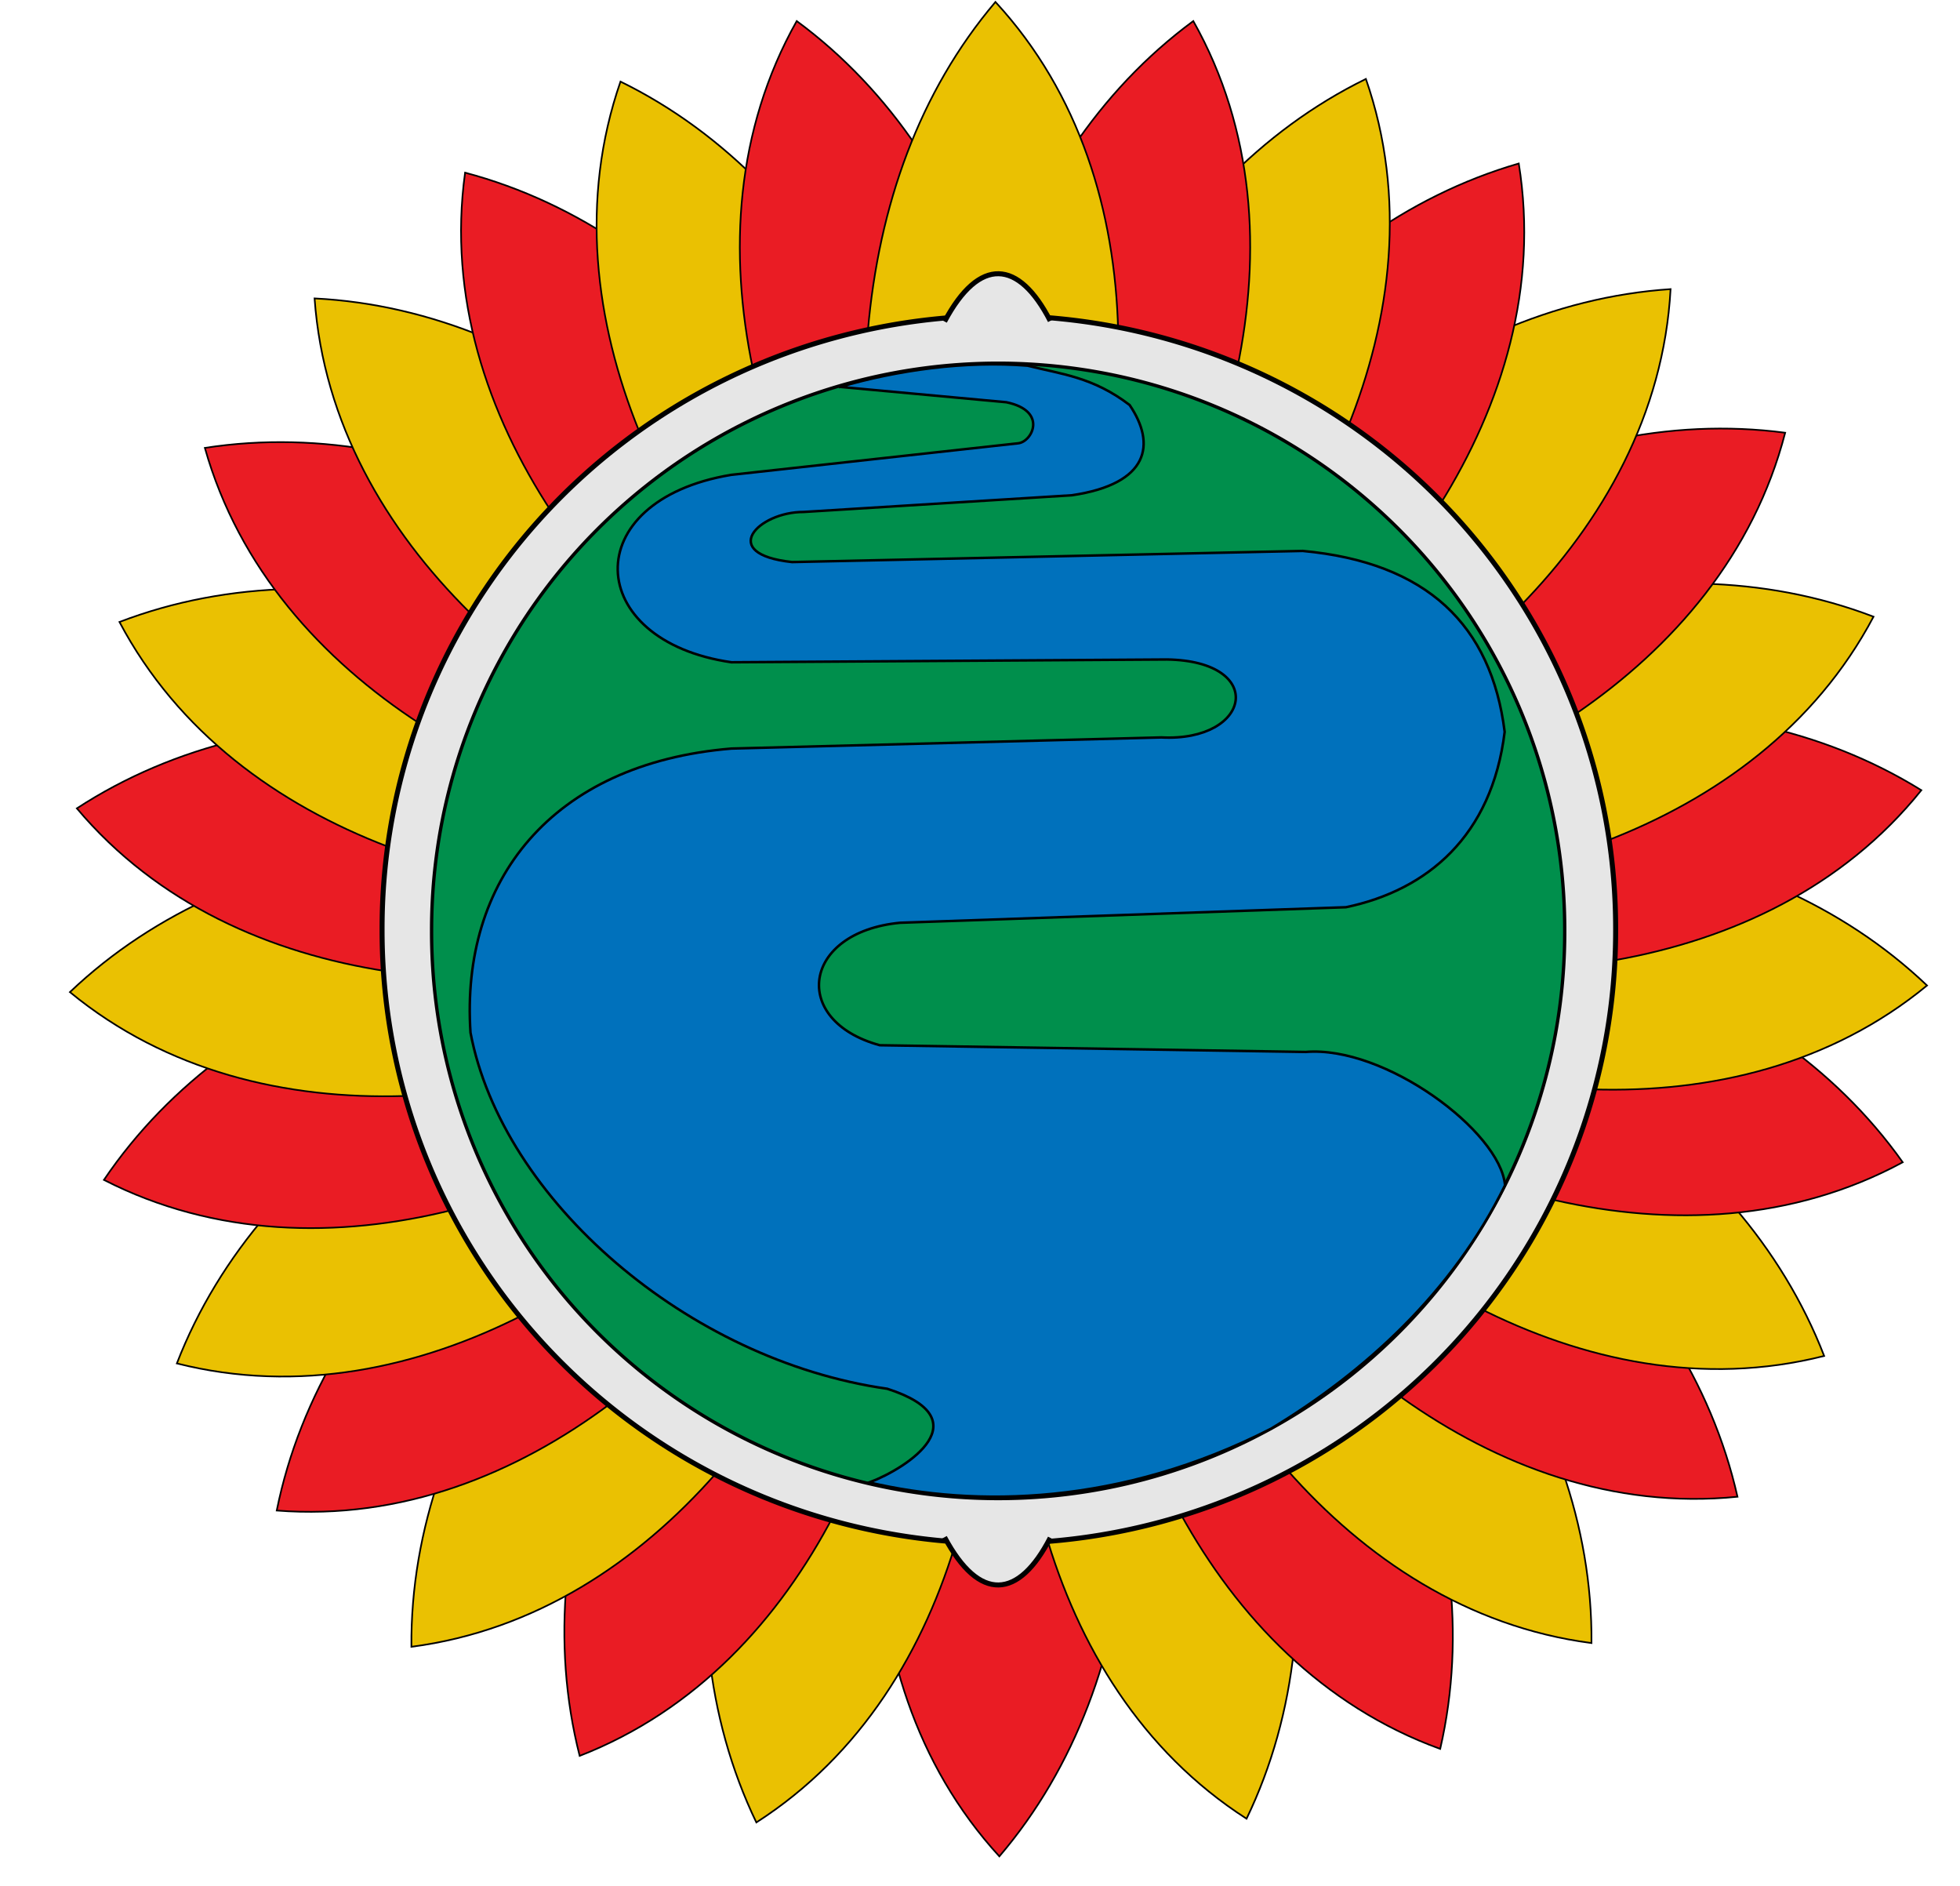 <svg height="1130.876" width="1175.375" xmlns="http://www.w3.org/2000/svg"><g stroke="#000"><g fill-rule="evenodd" transform="translate(224.608 186.386)"><path d="m301.718 729.49c1.65 70.94 22.277 141.81 72.967 197.076 45.733-53.566 70.389-121.725 77.135-197.318z" fill="#ea1c24"/><path d="m402.106 732.039c19.688 68.173 57.708 131.439 120.817 171.949 30.559-63.458 37.016-135.651 24.259-210.466z" fill="#eac102"/><path d="m483.292 721.057c34.236 62.154 85.27 115.479 155.758 141.076 15.814-68.635 6.194-140.475-22.746-210.635z" fill="#ea1c24"/><path d="m547.139 694.723c46.897 53.253 108.278 94.245 182.639 103.952.558-70.431-24.409-138.476-67.871-200.693z" fill="#eac102"/><path d="m615.792 651.398c57.806 41.154 126.919 67.066 201.534 59.557-15.52-68.702-55.348-129.26-111.854-179.925z" fill="#ea1c24"/><path d="m661.21 597.232c63.224 32.218 135.392 47.699 208.096 29.313-25.442-65.677-73.732-119.729-137.066-161.546z" fill="#eac102"/><path d="m707.495 533.09c69.198 15.712 142.959 13.004 208.924-22.667-40.786-57.422-100.867-97.966-172.528-122.956z" fill="#ea1c24"/><path d="m730.289 466.731c70.927 2.16 142.801-14.633 200.709-62.283-51.034-48.542-117.771-76.822-192.893-87.616z" fill="#eac102"/><path d="m743.799 389.273c69.877-12.349 136.817-43.446 183.79-101.904-59.86-37.115-130.962-51.191-206.707-46.439z" fill="#ea1c24"/><path d="m737.688 318.132c66.285-25.33 126.142-68.516 161.223-134.797-65.795-25.135-138.275-25.522-211.758-6.543zm-387.913 416.147c-19.688 68.173-57.708 131.439-120.817 171.949-30.559-63.458-37.016-135.651-24.259-210.466z" fill="#eac102"/><path d="m275.516 721.735c-32.814 62.916-82.623 117.387-152.511 144.581-17.37-68.257-9.386-140.298 17.951-211.097z" fill="#ea1c24"/><path d="m204.741 696.963c-46.897 53.253-108.278 94.245-182.639 103.952-.558-70.431 24.409-138.476 67.871-200.693z" fill="#eac102"/><path d="m141.467 655.106c-56.856 42.458-125.361 69.934-200.128 64.123 13.954-69.037 52.395-130.485 107.735-182.421z" fill="#ea1c24"/><path d="m89.551 601.711c-63.224 32.218-135.392 47.699-208.096 29.313 25.442-65.677 73.732-119.729 137.066-161.546z" fill="#eac102"/><path d="m47.098 538.913c-68.823 17.281-142.626 16.25-209.386-17.912 39.47-58.335 98.614-100.234 169.689-126.846z" fill="#ea1c24"/><path d="m18.028 470.69c-70.927 2.16-142.801-14.633-200.709-62.283 51.034-48.542 117.771-76.822 192.893-87.616z" fill="#eac102"/><path d="m7.534 395.959c-70.139-10.757-137.769-40.324-186.059-97.699 59.001-38.466 129.764-54.155 205.598-51.126z" fill="#ea1c24"/><path d="m8.255 321.299c-66.285-25.33-126.142-68.516-161.223-134.797 65.795-25.135 138.275-25.522 211.758-6.543z" fill="#eac102"/><path d="m27.596 247.761c-59.495-38.673-108.96-93.457-129.353-165.622 69.604-10.772 140.553 4.057 208.418 38.031z" fill="#ea1c24"/><path d="m57.169 180.907c-50.432-49.919-87.779-113.583-93.138-188.384 70.344 3.545 136.82 32.433 196.4 79.444z" fill="#eac102"/><path d="m720.373 241.57c58.6-40.016 106.807-95.909 125.555-168.52-69.831-9.186-140.424 7.251-207.499 42.759z" fill="#ea1c24"/><path d="m687.161 176.838c49.608-50.738 85.908-115.005 90.042-189.883-70.276 4.696-136.27 34.668-195.073 82.648z" fill="#eac102"/><path d="m638.768 116.372c37.623-60.165 59.355-130.703 47.396-204.736-67.65 19.602-125.718 62.981-172.912 122.417z" fill="#ea1c24"/><path d="m583.225 70.791c26.648-65.766 35.85-139 11.265-209.848-63.24 31.009-112.928 83.778-149.129 150.482z" fill="#eac102"/><path d="m106.335 120.74c-38.981-59.294-62.31-129.32-52.038-203.606 68.078 18.059 127.117 60.107 175.65 118.454z" fill="#ea1c24"/><path d="m158.759 72.375c-26.648-65.766-35.85-139-11.265-209.848 63.24 31.009 112.928 83.778 149.129 150.482z" fill="#eac102"/><path d="m517.286 34.728c14.506-69.461 10.515-143.163-26.298-208.498-56.704 41.778-96.197 102.556-119.936 174.641z" fill="#ea1c24"/><path d="m226.872 34.728c-14.506-69.461-10.515-143.163 26.298-208.498 56.704 41.778 96.197 102.556 119.936 174.641z" fill="#ea1c24"/><path d="m445.907 11.635c-1.866-70.935-22.708-141.741-73.566-196.853-45.57 53.705-70.018 121.938-76.534 197.552l150.101-.699z" fill="#eac102"/></g><path d="m737.143 386.947a354.286 354.286 0 1 1 -708.571 0 354.286 354.286 0 1 1 708.571 0z" fill="#e6e6e6" stroke-width="2.875" transform="matrix(1.044 0 0 1.037 199.294 156.019)"/><path d="m737.143 386.947a354.286 354.286 0 1 1 -708.571 0 354.286 354.286 0 1 1 708.571 0z" fill="#008f4c" stroke-width="2.086" transform="matrix(.959 0 0 .959 231.415 187.009)"/><g fill-rule="evenodd" transform="translate(224.608 186.386)"><path d="m405.198 6.002c-18.904-36.73-42.459-38.787-63.358.368m63.358 729.203c-18.904 36.73-42.459 38.787-63.358-.368" fill="#e6e6e6" stroke-width="3"/><path d="m279.158 45.558 99.708 9.207c24.986 5.17 15.56 23.659 7.182 24.605l-172.279 18.943c-92.734 15.515-88.515 99.553.257 112.35l261.254-1.669c60.035.983 50.639 49.53-3.46 46.726l-257.794 6.675c-108.305 8.95-162.535 79.654-156.485 170.322 19.008 100.294 130.354 196.531 249.913 213.498 56.503 18.153 12.685 47.277-10.749 56.175 63.522 14.86 150.835 13.917 240.96-32.272 56.14-33.9 108.728-81.6 140.266-145.92-2.832-32.313-72.144-83.889-119.604-79.906l-255.35-4.03c-53.893-14.736-46.534-67.791 12.111-73.426l267.461-9.321c48.712-10.197 87.503-42.587 95.159-105.133-7.963-63.838-46.478-101.58-121.111-108.471l-306.238 6.675c-44.854-4.861-20.225-30.132 6.921-30.038l160.905-10.013c46.374-6.841 50.559-30.663 34.603-54.125-22.023-16.812-40.792-18.437-61.189-23.575-37.495-3.006-77.817 2.655-112.441 12.723z" fill="#0071bc" stroke-width="1.5"/></g></g></svg>